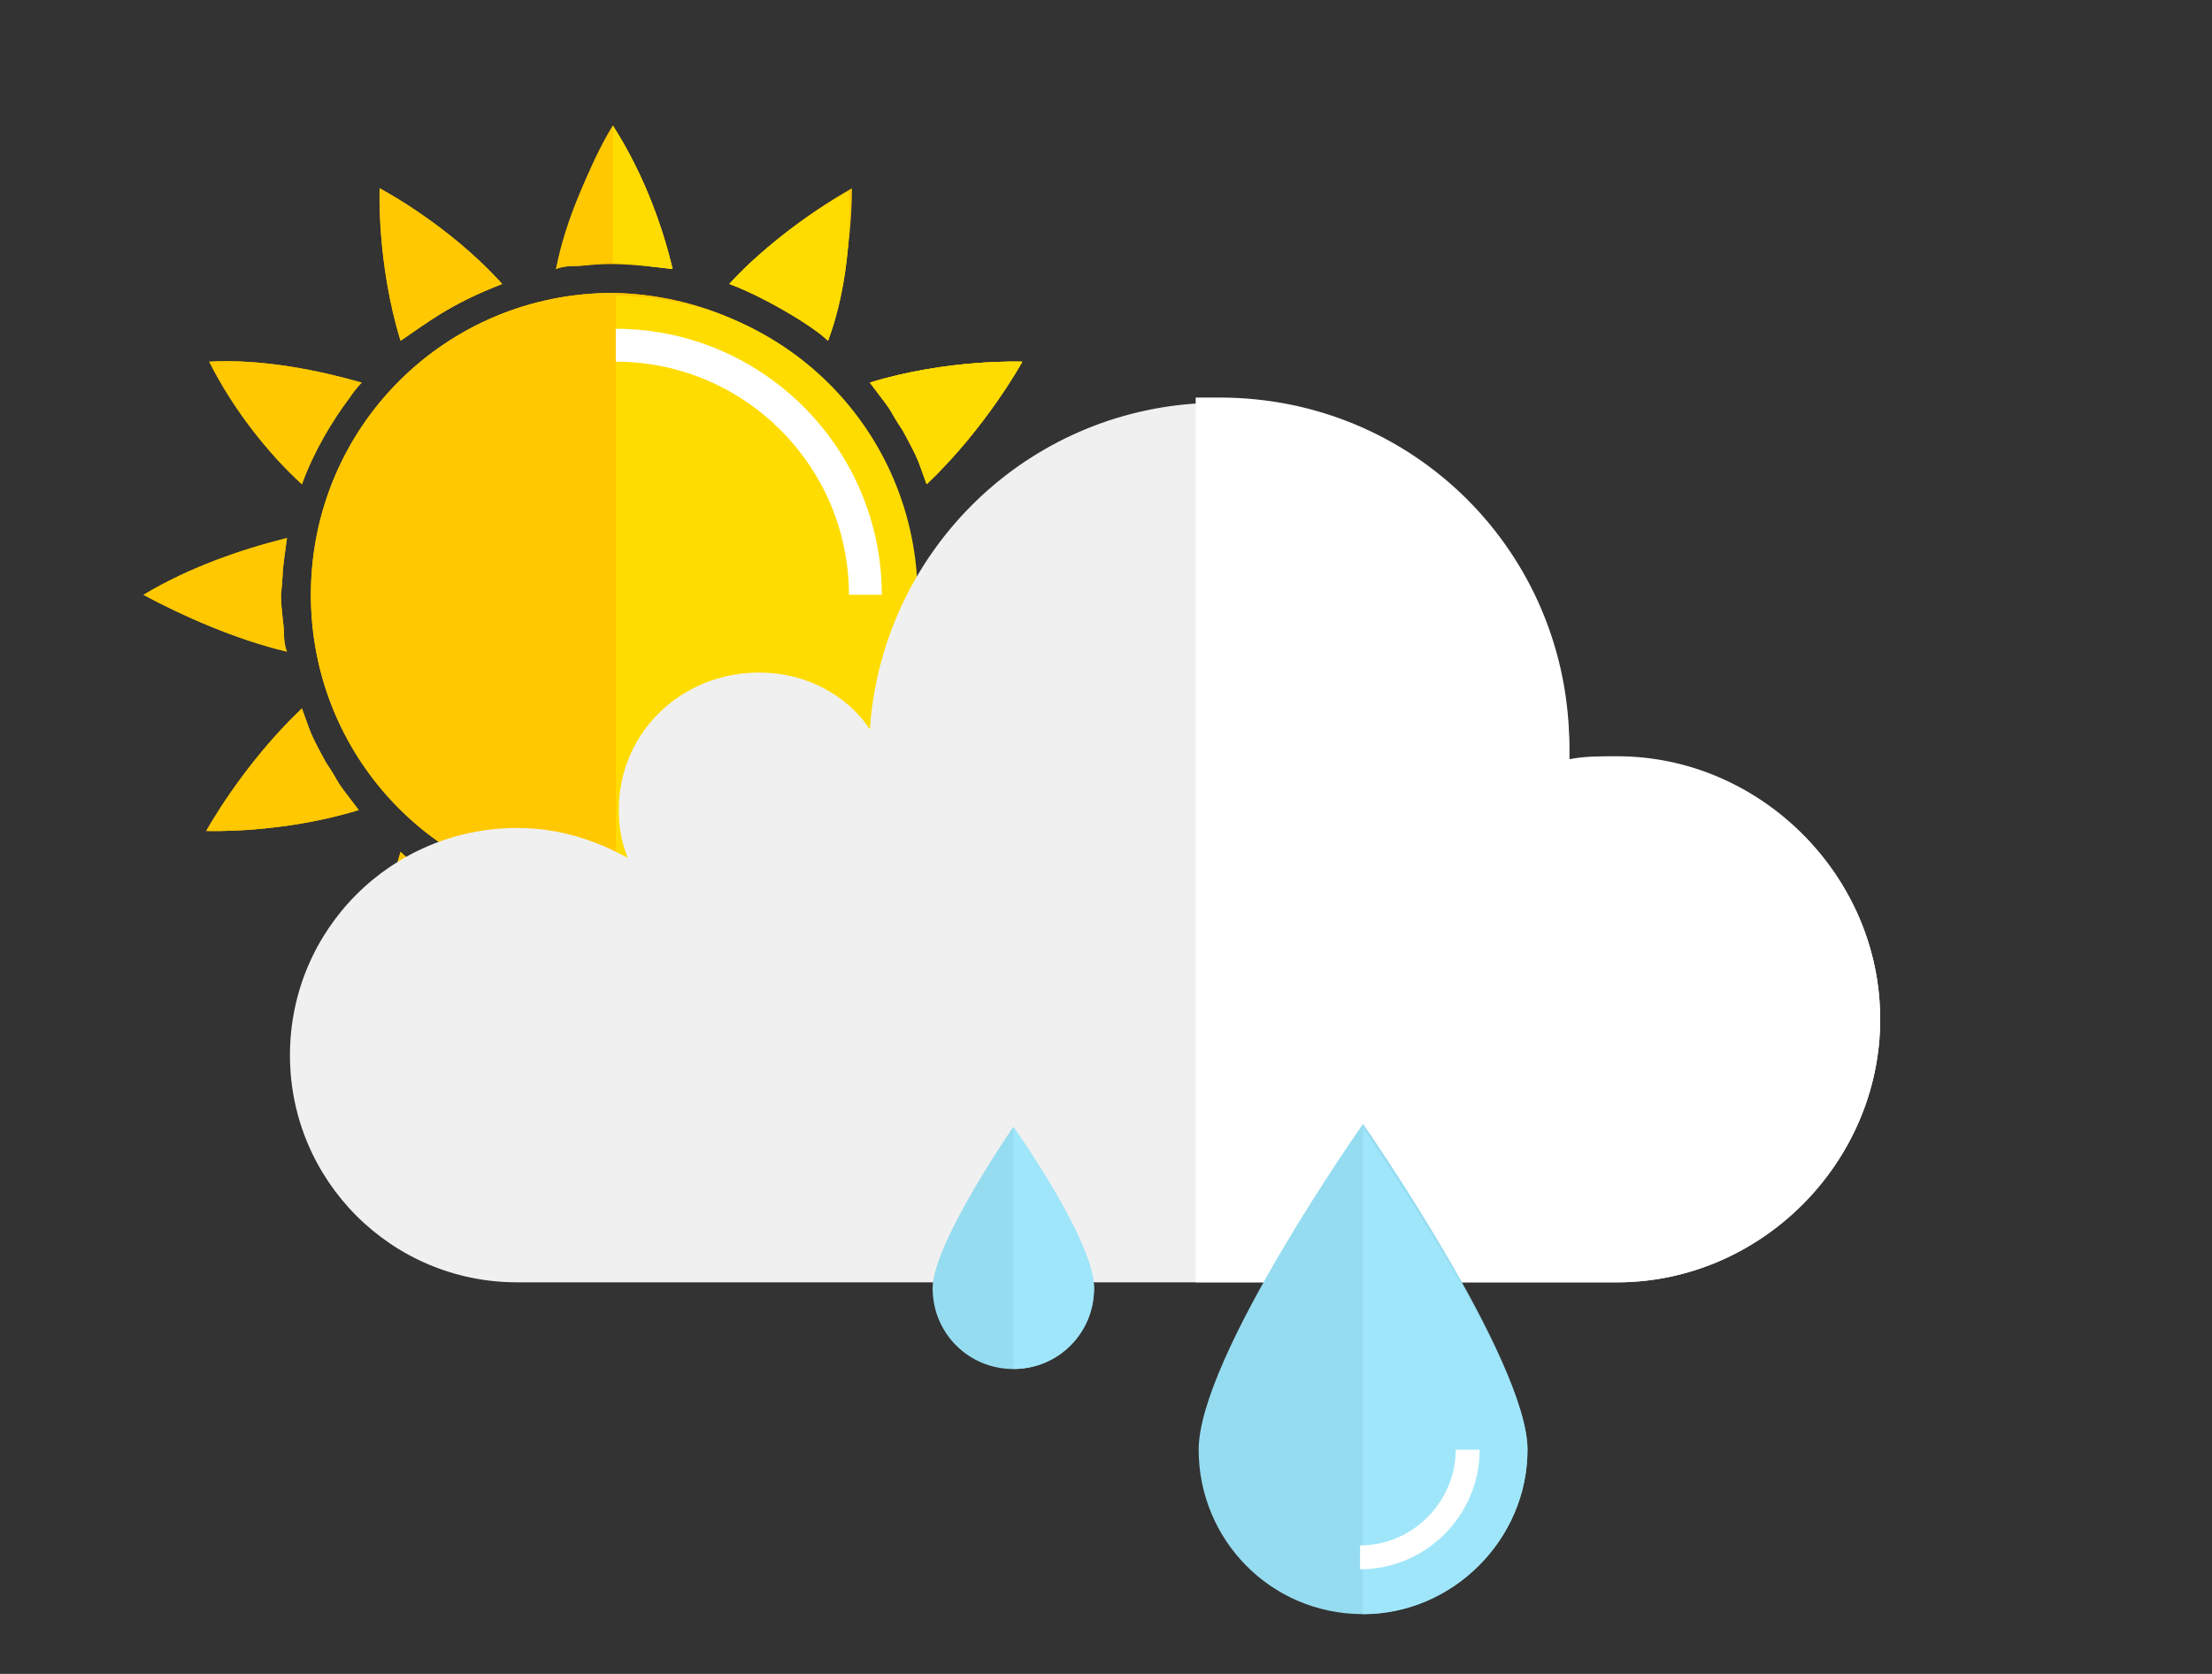 <?xml version="1.0" encoding="iso-8859-1"?>
<!-- Generator: Adobe Illustrator 24.0.2, SVG Export Plug-In . SVG Version: 6.00 Build 0)  -->
<!DOCTYPE svg PUBLIC "-//W3C//DTD SVG 1.0//EN" "http://www.w3.org/TR/2001/REC-SVG-20010904/DTD/svg10.dtd">
<svg version="1.0" id="Capa_1" xmlns:x="http://ns.adobe.com/Extensibility/1.0/" xmlns:i="http://ns.adobe.com/AdobeIllustrator/10.0/" xmlns:graph="http://ns.adobe.com/Graphs/1.0/"
	 xmlns="http://www.w3.org/2000/svg" xmlns:xlink="http://www.w3.org/1999/xlink" x="0px" y="0px" viewBox="0 0 74 56"
	 enable-background="new 0 0 74 56" xml:space="preserve">
<rect x="0" y="0" width="74" height="56" fill="#333333" stroke="none"/>
<g>
	<g>
		<path fill="#FFC800" d="M30.6,19.9c0,5.6-4.5,10.1-10.1,10.1c-5.6,0-10.1-4.5-10.1-10.1c0-5.6,4.5-10.1,10.1-10.1
			C26.1,9.9,30.6,14.4,30.6,19.9z"/>
		<g>
			<g>
				<path fill="#FFC800" d="M29.1,27.1c0.5-0.5,1.5-2.2,1.9-3.3c1,0.9,2.3,2.5,3.1,4.1C32.4,27.9,30.4,27.5,29.1,27.1z"/>
			</g>
			<g>
				<path fill="#FFC800" d="M24.4,30.4c0.8-0.3,0.7-0.2,1.8-0.8c0.9-0.6,0.3-0.1,1.6-1.1c0.8,2.6,0.7,5.1,0.7,5.1
					S26.2,32.4,24.4,30.4z"/>
			</g>
			<g>
				<path fill="#FFC800" d="M18.6,30.9c2.4,0.3,2.6,0.1,3.3,0.1c0.4,0,0.6-0.1,0.6-0.1c-0.4,1.7-1.2,3.5-1.9,4.8
					C19.6,34.2,19,32.5,18.6,30.9z"/>
			</g>
			<g>
				<path fill="#FFC800" d="M13.4,28.5c0.5,0.5,2.2,1.5,3.3,1.9c-1,1.1-2.5,2.3-4.1,3.1C12.7,31.7,13,29.8,13.4,28.5z"/>
			</g>
			<g>
				<path fill="#FFC800" d="M10.1,23.7c0.3,0.8,0.2,0.7,0.8,1.8c0.6,0.9,0.1,0.3,1.1,1.6c-2.6,0.8-5.1,0.7-5.1,0.7
					S8.1,25.6,10.1,23.7z"/>
			</g>
			<g>
				<path fill="#FFC800" d="M9.6,18c-0.2,1.4-0.1,0.9-0.2,1.9c0,0.5,0.1,1,0.1,1.3c0,0.4,0.1,0.6,0.1,0.6c-1.7-0.4-3.5-1.2-4.8-1.9
					C6.3,19,8,18.4,9.6,18z"/>
			</g>
			<g>
				<path fill="#FFC800" d="M12.1,12.8c0,0-0.2,0.2-0.4,0.5c-0.6,0.8-1.2,1.8-1.6,2.9c-1.1-1-2.3-2.5-3.1-4.1
					C8.8,12,10.7,12.4,12.1,12.8z"/>
			</g>
			<g>
				<path fill="#FFC800" d="M16.8,9.5c-1.8,0.7-2.5,1.3-3.4,1.9c-0.8-2.6-0.7-5.1-0.7-5.1S15,7.5,16.8,9.5z"/>
			</g>
			<g>
				<path fill="#FFC800" d="M22.5,9c-2.4-0.3-2.6-0.1-3.3-0.1c-0.4,0-0.6,0.1-0.6,0.1c0.4-1.6,1.1-3.5,1.9-4.8
					C21.4,5.6,22.1,7.3,22.5,9z"/>
			</g>
			<g>
				<path fill="#FFC800" d="M27.7,11.4c-0.5-0.5-2.2-1.5-3.3-1.9c0.9-1,2.5-2.3,4.1-3.2C28.5,8.2,28.1,10.1,27.7,11.4z"/>
			</g>
			<g>
				<path fill="#FFC800" d="M31,16.2c-0.3-0.8-0.2-0.7-0.8-1.8c-0.6-0.9-0.1-0.3-1.1-1.6c2.6-0.8,5.1-0.7,5.1-0.7S33,14.3,31,16.2z"
					/>
			</g>
			<g>
				<path fill="#FFC800" d="M31.5,21.9c0.2-1.4,0.1-0.9,0.2-1.9c0-0.5-0.1-1-0.1-1.3c0-0.4-0.1-0.6-0.1-0.6c1.7,0.4,3.5,1.2,4.8,1.9
					C34.9,20.8,33.2,21.5,31.5,21.9z"/>
			</g>
		</g>
		<path fill="#FFC800" d="M30.6,19.9c0,5.6-4.5,10.1-10.1,10.1c0,0,0,0,0,0c-5.6,0-10.1-4.5-10.1-10.1c0-5.6,4.5-10.1,10.1-10.1
			c0,0,0,0,0,0C26.1,9.9,30.6,14.4,30.6,19.9z"/>
		<g>
			<g>
				<path fill="#FFC800" d="M34.2,27.8c-1.8,0-3.7-0.3-5.1-0.7c0.5-0.5,1.5-2.2,1.9-3.3C32.1,24.7,33.3,26.2,34.2,27.8z"/>
			</g>
			<g>
				<path fill="#FFC800" d="M28.4,33.6c0,0-2.2-1.2-4.1-3.2c0.8-0.3,0.7-0.2,1.8-0.8c0.9-0.6,0.3-0.1,1.6-1.1
					C28.5,31.1,28.4,33.6,28.4,33.6z"/>
			</g>
			<g>
				<path fill="#FFC800" d="M22.5,30.9c-0.4,1.7-1.2,3.5-1.9,4.7c0,0,0,0,0,0c-0.9-1.5-1.6-3.2-1.9-4.7c0.9,0.1,1.5,0.2,1.9,0.2
					c0.7,0,0.9-0.1,1.3-0.1C22.2,31,22.5,30.9,22.5,30.9z"/>
			</g>
			<g>
				<path fill="#FFC800" d="M13.4,28.5c0.5,0.5,2.2,1.5,3.3,1.9c-1,1.1-2.5,2.3-4.1,3.1C12.7,31.7,13,29.8,13.4,28.5z"/>
			</g>
			<g>
				<path fill="#FFC800" d="M10.1,23.7c0.3,0.8,0.2,0.7,0.8,1.8c0.6,0.9,0.1,0.3,1.1,1.6c-2.6,0.8-5.1,0.7-5.1,0.7
					S8.1,25.6,10.1,23.7z"/>
			</g>
			<g>
				<path fill="#FFC800" d="M9.6,18c-0.2,1.4-0.1,0.9-0.2,1.9c0,0.5,0.1,1,0.1,1.3c0,0.4,0.1,0.6,0.1,0.6c-1.7-0.4-3.5-1.2-4.8-1.9
					C6.3,19,8,18.4,9.6,18z"/>
			</g>
			<g>
				<path fill="#FFC800" d="M12.1,12.8c0,0-0.2,0.2-0.4,0.5c-0.6,0.8-1.2,1.8-1.6,2.9c-1.1-1-2.3-2.5-3.1-4.1
					C8.8,12,10.7,12.4,12.1,12.8z"/>
			</g>
			<g>
				<path fill="#FFC800" d="M16.8,9.5c-1.8,0.7-2.5,1.3-3.4,1.9c-0.8-2.6-0.7-5.1-0.7-5.1S15,7.5,16.8,9.5z"/>
			</g>
			<g>
				<path fill="#FFC800" d="M22.5,9c-0.9-0.1-1.5-0.2-2-0.2c-0.7,0-0.9,0.1-1.3,0.1c-0.4,0-0.6,0.1-0.6,0.1c0.3-1.6,1.1-3.4,1.9-4.7
					c0,0,0,0,0-0.1C21.4,5.6,22.1,7.3,22.5,9z"/>
			</g>
			<g>
				<path fill="#FFC800" d="M27.7,11.4c-0.5-0.5-2.2-1.5-3.3-1.9c0.9-1,2.5-2.3,4-3.1C28.5,8.2,28.2,10.1,27.7,11.4z"/>
			</g>
			<g>
				<path fill="#FFC800" d="M34.2,12.1c0,0-1.2,2.2-3.2,4.1c-0.3-0.8-0.2-0.7-0.8-1.8c-0.6-0.9-0.1-0.3-1.1-1.6
					C31.7,12,34.2,12.1,34.2,12.1z"/>
			</g>
			<g>
				<path fill="#FFC800" d="M31.7,20c0-0.5-0.1-1-0.1-1.3c-0.1-0.4-0.1-0.6-0.1-0.6c1.7,0.4,3.5,1.2,4.8,1.9c-1.3,0.8-3,1.5-4.7,1.9
					C31.7,20.5,31.7,21,31.7,20z"/>
			</g>
		</g>
		<path fill="#FFDC00" d="M22.5,9c-0.9-0.1-1.5-0.2-2-0.2V4.3c0,0,0,0,0-0.1C21.4,5.6,22.1,7.3,22.5,9z"/>
		<path fill="#FFDC00" d="M21.9,31c0.4,0,0.6-0.1,0.6-0.1c-0.4,1.7-1.2,3.5-1.9,4.7v-4.6C21.2,31.1,21.5,31,21.9,31z"/>
		<path fill="#FFDC00" d="M20.6,30C20.6,30,20.6,30,20.6,30l0-20.1c0,0,0,0,0,0c5.6,0,10.1,4.5,10.1,10.1C30.6,25.5,26.1,30,20.6,30
			z"/>
		<path fill="#FFDC00" d="M27.7,28.5c0.8,2.6,0.7,5.1,0.7,5.1s-2.2-1.2-4.1-3.2c0.8-0.3,0.7-0.2,1.8-0.8C27,29,26.4,29.5,27.7,28.5z
			"/>
		<path fill="#FFDC00" d="M27.7,11.4c-0.5-0.5-2.2-1.5-3.3-1.9c0.9-1,2.5-2.3,4-3.1C28.5,8.2,28.2,10.1,27.7,11.4z"/>
		<path fill="#FFDC00" d="M34.2,27.8c-1.8,0-3.7-0.3-5.1-0.7c0.5-0.5,1.5-2.2,1.9-3.3C32.1,24.7,33.3,26.2,34.2,27.8z"/>
		<path fill="#FFDC00" d="M30.2,14.4c-0.6-0.9-0.1-0.3-1.1-1.6c2.6-0.8,5.1-0.7,5.1-0.7S33,14.3,31,16.2
			C30.7,15.4,30.8,15.5,30.2,14.4z"/>
		<path fill="#FFDC00" d="M31.7,20c0-0.5-0.1-1-0.1-1.3c-0.1-0.4-0.1-0.6-0.1-0.6c1.7,0.4,3.5,1.2,4.8,1.9c-1.3,0.8-3,1.5-4.7,1.9
			C31.7,20.5,31.7,21,31.7,20z"/>
		<path fill="#FFFFFF" d="M29.5,19.9h-1.1c0-4.3-3.5-7.8-7.8-7.8l0-1.1h0C25.5,11,29.5,15,29.5,19.9z"/>
	</g>
	<path fill="#F0F0F0" d="M62.9,34.1c0,2.4-1,4.6-2.6,6.2c-1.6,1.6-3.8,2.6-6.2,2.6H17.3c-4.2,0-7.6-3.4-7.6-7.6
		c0-4.2,3.4-7.6,7.6-7.6c1.4,0,2.6,0.4,3.7,1c-0.2-0.5-0.3-1-0.3-1.6c0-2.6,2.1-4.6,4.7-4.6c1.5,0,2.9,0.7,3.7,1.9
		c0.4-5.8,5-10.5,10.9-10.9c0.3,0,0.5,0,0.8,0c6.5,0,11.7,5.2,11.7,11.7c0,0.1,0,0.3,0,0.4c0.5-0.1,1-0.1,1.6-0.1
		C58.9,25.3,62.9,29.3,62.9,34.1z"/>
	<path fill="#FFFFFF" d="M62.9,34.1c0,2.4-1,4.6-2.6,6.2c-1.6,1.6-3.8,2.6-6.2,2.6H40V13.3c0.3,0,0.5,0,0.8,0
		c6.5,0,11.7,5.2,11.7,11.7c0,0.1,0,0.3,0,0.4c0.5-0.1,1-0.1,1.6-0.1C58.9,25.3,62.9,29.3,62.9,34.1z"/>
	<g>
		<path fill="#96DCF0" d="M51.1,48.5c0,3-2.5,5.5-5.5,5.5c-3.1,0-5.5-2.5-5.5-5.5c0-3.1,5.5-10.9,5.5-10.9S51.1,45.5,51.1,48.5z"/>
		<path fill="#A0E6FA" d="M51.1,48.5c0,3-2.5,5.5-5.5,5.5V37.7C45.5,37.7,51.1,45.5,51.1,48.5z"/>
		<path fill="#FFFFFF" d="M45.5,52.5v-0.8c1.8,0,3.2-1.5,3.2-3.2h0.8C49.5,50.7,47.7,52.5,45.5,52.5z"/>
	</g>
	<path fill="#96DCF0" d="M36.6,43.1c0,1.5-1.2,2.7-2.7,2.7c-1.5,0-2.7-1.2-2.7-2.7c0-1.5,2.7-5.4,2.7-5.4S36.6,41.5,36.6,43.1z"/>
	<path fill="#A0E6FA" d="M36.6,43.1c0,1.5-1.2,2.7-2.7,2.7v-8.1C33.9,37.7,36.6,41.5,36.6,43.1z"/>
</g>
</svg>

